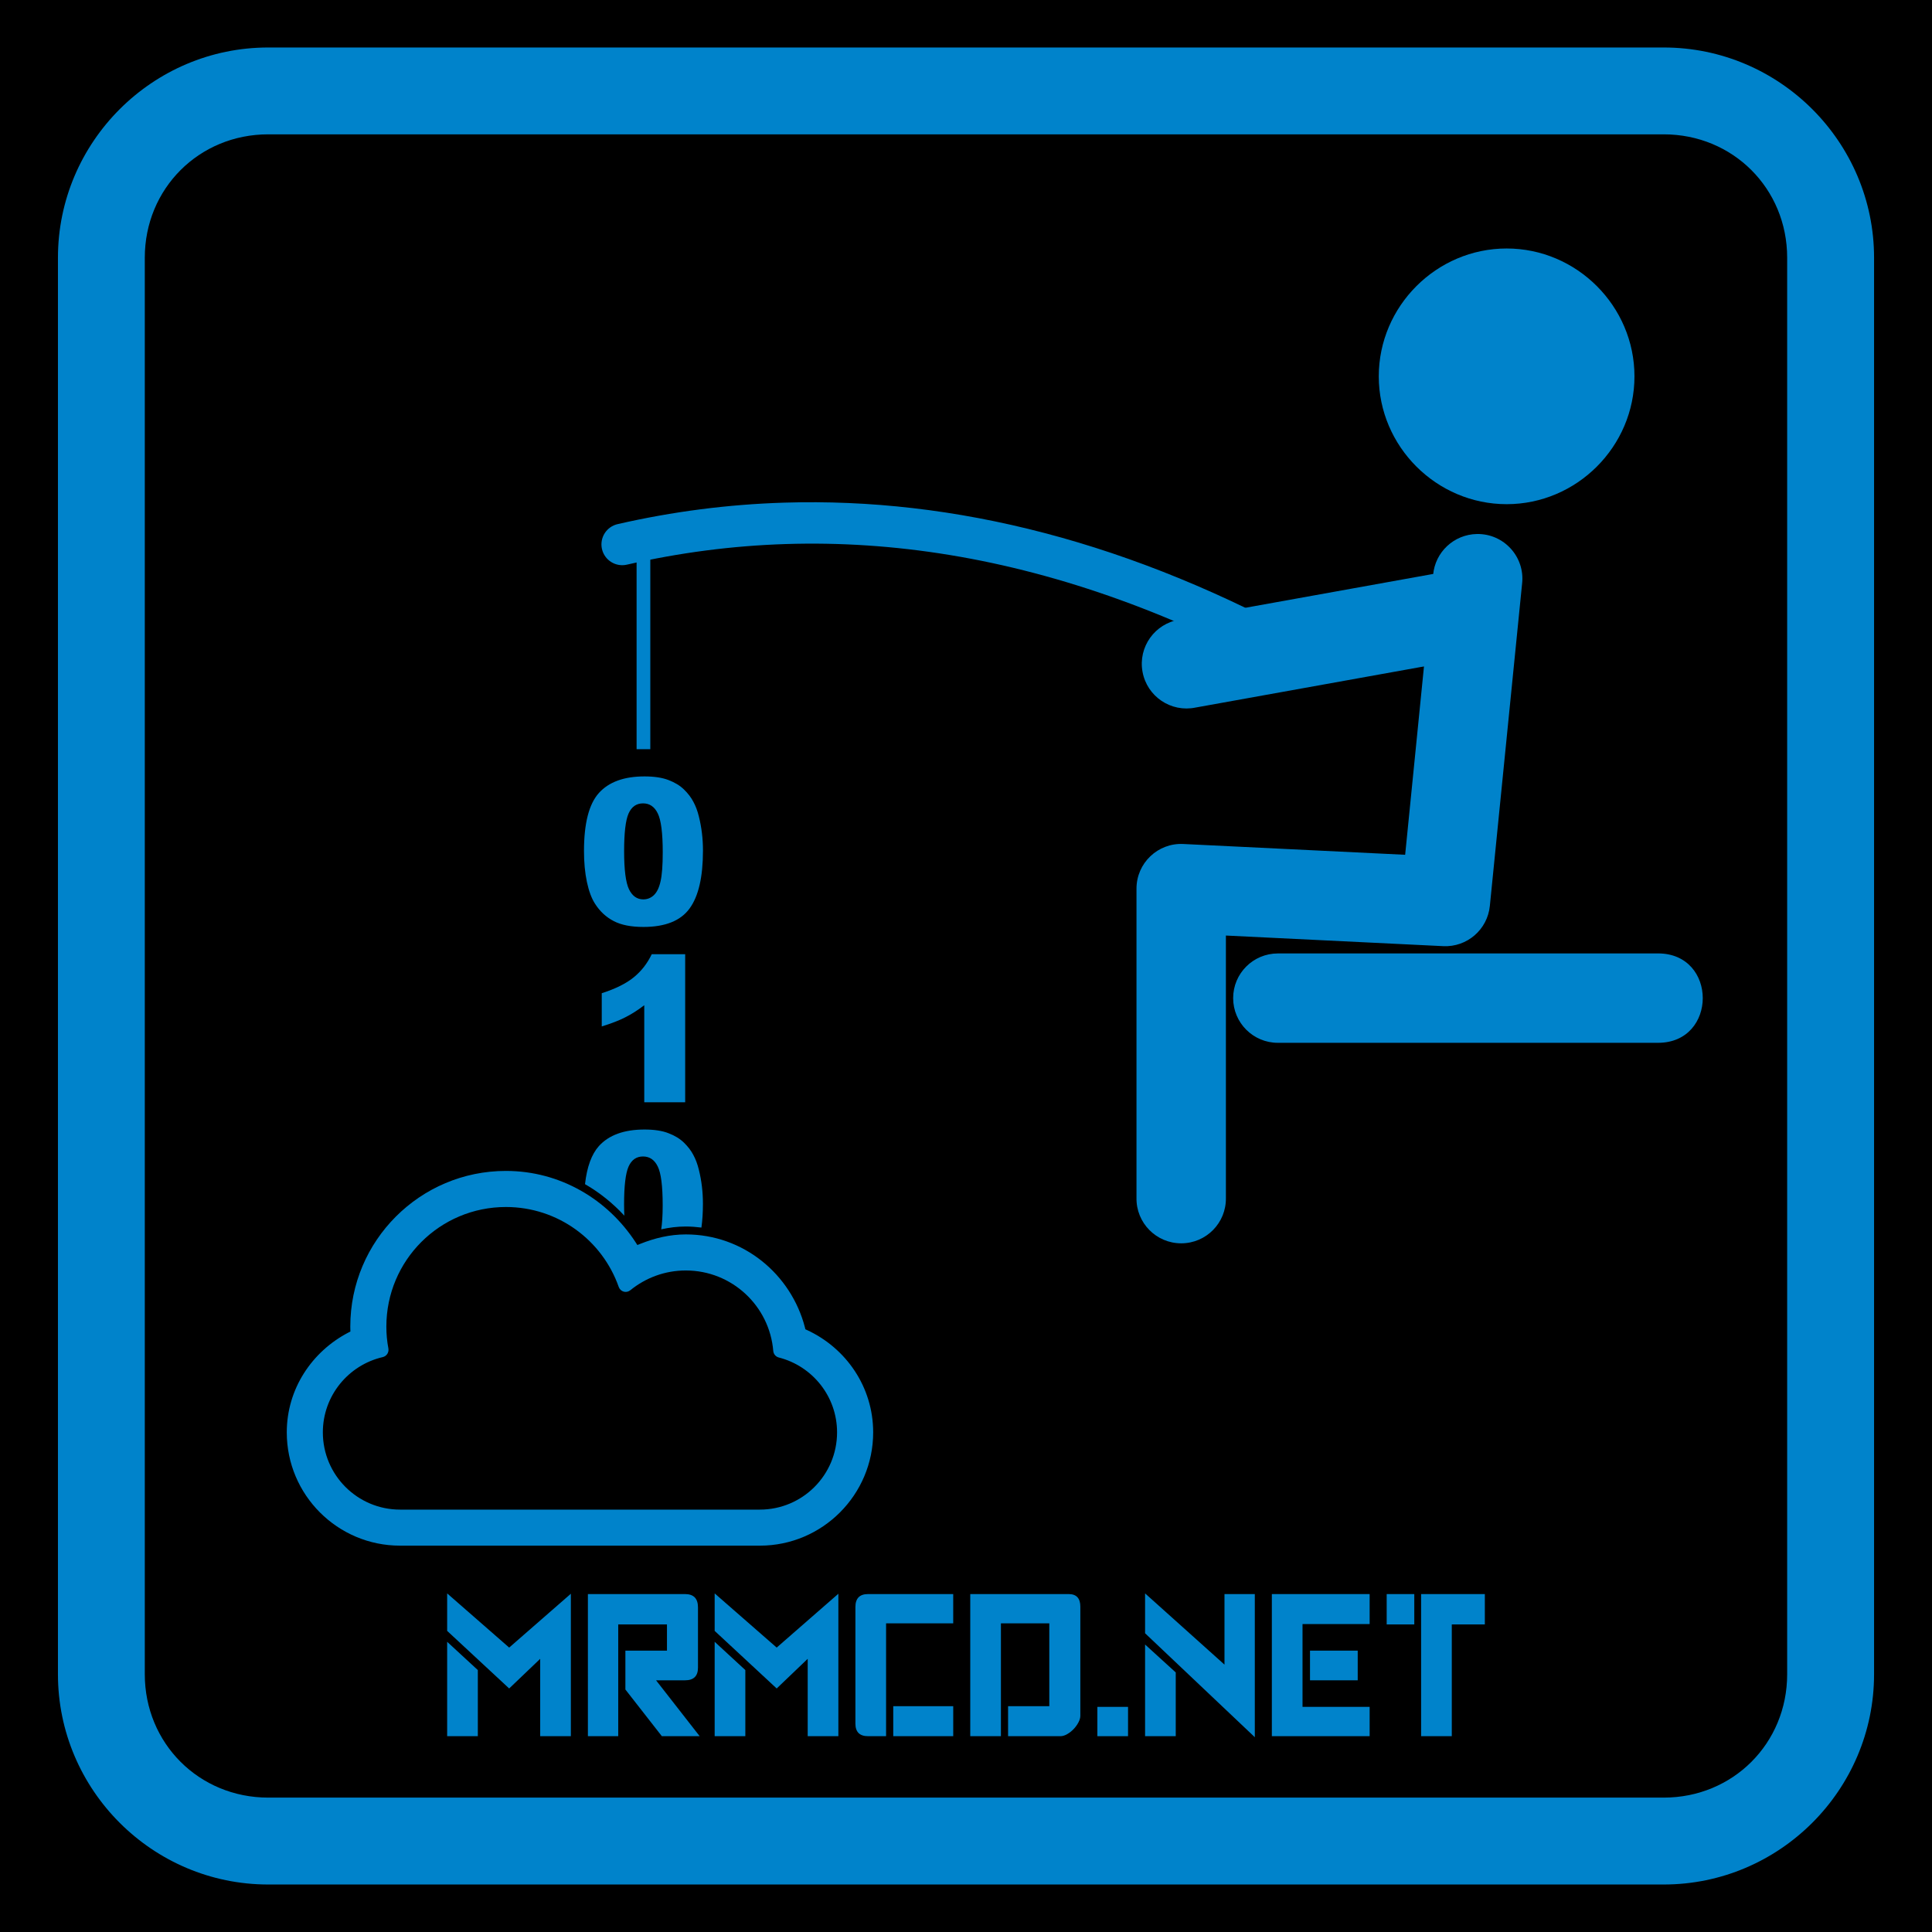 <?xml version="1.0" encoding="utf-8"?>
<!-- Generator: Adobe Illustrator 16.0.0, SVG Export Plug-In . SVG Version: 6.00 Build 0)  -->
<!DOCTYPE svg PUBLIC "-//W3C//DTD SVG 1.1//EN" "http://www.w3.org/Graphics/SVG/1.1/DTD/svg11.dtd">
<svg version="1.1" id="Ebene_1" xmlns="http://www.w3.org/2000/svg" xmlns:xlink="http://www.w3.org/1999/xlink" x="0px" y="0px"
	 width="141.73px" height="141.73px" viewBox="0 0 141.73 141.73" enable-background="new 0 0 141.73 141.73" xml:space="preserve">
<rect x="-0.001" y="-0.001" width="141.732" height="141.732"/>
<g>
	<path fill="#0083CB" d="M19.675,9.855h102.377c5.073,0,9.053,3.979,9.053,9.05v103.917c0,5.072-3.979,9.049-9.053,9.049H19.675
		c-5.069,0-9.053-3.979-9.053-9.049V18.906C10.622,13.833,14.605,9.855,19.675,9.855z M19.675,3.484
		c-8.489,0-15.424,6.933-15.424,15.422v103.916c0,8.492,6.936,15.424,15.424,15.424h102.377c8.489,0,15.428-6.934,15.428-15.424
		V18.906c0-8.49-6.938-15.422-15.428-15.422H19.675z"/>
	<path fill="#0083CB" d="M93.743,69.944c-1.812,0-3.28,1.467-3.28,3.276c0,1.813,1.47,3.28,3.28,3.28h27.889
		c4.375,0,4.375-6.558,0-6.558L93.743,69.944L93.743,69.944z"/>
	<path fill="#0083CB" d="M108.351,39.174c-1.685,0.027-3.075,1.324-3.218,3l-2.052,20.532l-16.269-0.791
		c-1.871-0.095-3.44,1.4-3.44,3.274v22.688c-0.029,1.834,1.447,3.332,3.281,3.332c1.832,0,3.308-1.498,3.278-3.332V68.631
		l15.943,0.778c1.741,0.085,3.246-1.212,3.42-2.951l2.365-23.634C111.886,40.86,110.33,39.143,108.351,39.174z"/>
	<path fill="#0083CB" d="M117.068,27.61c0,3.613-2.929,6.542-6.541,6.542s-6.542-2.93-6.542-6.542c0-3.616,2.931-6.545,6.542-6.545
		C114.14,21.064,117.068,23.994,117.068,27.61z"/>
	<path fill="#0083CB" d="M110.527,23.903c2.081,0,3.706,1.627,3.706,3.707c0,2.079-1.626,3.704-3.706,3.704
		s-3.707-1.625-3.707-3.704C106.82,25.53,108.447,23.903,110.527,23.903z M110.527,18.229c-5.146,0-9.381,4.233-9.381,9.38
		c0,5.146,4.234,9.377,9.381,9.377c5.146,0,9.376-4.231,9.376-9.377C119.903,22.463,115.674,18.229,110.527,18.229z"/>
	<path fill="#0083CB" d="M106.952,41.815c-0.186,0.007-0.369,0.024-0.554,0.062l-19.855,3.577c-1.823,0.281-3.059,2.009-2.729,3.822
		c0.326,1.815,2.085,3.003,3.894,2.629l19.855-3.574C111.583,47.666,111.025,41.723,106.952,41.815z"/>
	<path fill="#0083CB" d="M57.539,36.873c-4.145,0.127-8.22,0.659-12.212,1.572c-0.832,0.179-1.356,1.003-1.167,1.833
		c0.19,0.828,1.021,1.341,1.847,1.141c15.225-3.48,31.607-1.23,49.053,8.533c1.772,0.994,3.261-1.667,1.488-2.66
		C83.06,39.742,69.975,36.49,57.539,36.873z"/>
	<rect x="46.7" y="40.253" fill="#0083CB" width="1.006" height="14.707"/>
	<path fill="#0083CB" d="M47.279,82.861c-1.497,0-2.614,0.406-3.348,1.217c-0.535,0.601-0.874,1.531-1.015,2.791
		c1.077,0.619,2.046,1.402,2.885,2.312c-0.012-0.261-0.019-0.529-0.019-0.83c0-1.347,0.109-2.271,0.326-2.765
		c0.22-0.498,0.574-0.748,1.063-0.748c0.481,0,0.842,0.244,1.08,0.734c0.243,0.484,0.363,1.438,0.363,2.854
		c0,0.757-0.042,1.31-0.107,1.757c0.583-0.129,1.179-0.207,1.803-0.207c0.387,0,0.77,0.032,1.146,0.078
		c0.072-0.527,0.11-1.109,0.11-1.75c0-0.863-0.1-1.693-0.298-2.49c-0.101-0.418-0.239-0.783-0.409-1.094
		c-0.164-0.316-0.394-0.611-0.685-0.896c-0.291-0.283-0.667-0.516-1.13-0.691C48.586,82.951,47.994,82.861,47.279,82.861z"/>
	<path fill="#0083CB" d="M50.264,70v10.863h-3.002v-7.119c-0.483,0.369-0.957,0.668-1.413,0.896c-0.45,0.229-1.02,0.446-1.705,0.659
		v-2.438c1.011-0.324,1.795-0.713,2.354-1.172c0.559-0.457,0.995-1.021,1.313-1.689H50.264z"/>
	<path fill="#0083CB" d="M45.785,62.444c0,1.359,0.118,2.288,0.355,2.789c0.241,0.497,0.594,0.745,1.051,0.745
		c0.299,0,0.561-0.104,0.78-0.313c0.222-0.215,0.385-0.549,0.485-1.007c0.107-0.456,0.162-1.167,0.162-2.134
		c0-1.417-0.123-2.371-0.366-2.855c-0.238-0.491-0.596-0.735-1.078-0.735c-0.491,0-0.846,0.25-1.065,0.75
		C45.893,60.177,45.785,61.096,45.785,62.444z M42.841,62.435c0-2.031,0.363-3.451,1.094-4.263c0.732-0.81,1.846-1.215,3.344-1.215
		c0.715,0,1.307,0.09,1.768,0.269c0.463,0.176,0.838,0.406,1.13,0.691c0.291,0.283,0.52,0.58,0.685,0.896
		c0.17,0.311,0.308,0.676,0.409,1.093c0.198,0.797,0.298,1.626,0.298,2.492c0,1.938-0.327,3.354-0.985,4.252
		c-0.653,0.897-1.782,1.35-3.384,1.35c-0.901,0-1.627-0.142-2.178-0.43c-0.556-0.287-1.009-0.707-1.363-1.259
		c-0.258-0.394-0.459-0.933-0.604-1.61C42.911,64.019,42.841,63.263,42.841,62.435z"/>
	<path fill="#0083CB" d="M37.113,88.545c3.828,0,7.075,2.447,8.275,5.861c0.13,0.363,0.561,0.484,0.858,0.24
		c1.109-0.9,2.521-1.445,4.063-1.445c3.379,0,6.144,2.598,6.417,5.904c0.02,0.231,0.182,0.424,0.409,0.481
		c2.448,0.623,4.271,2.841,4.271,5.49c0,3.129-2.531,5.668-5.668,5.668H29.351c-3.126,0-5.667-2.535-5.667-5.668
		c0-2.688,1.879-4.94,4.393-5.52c0.288-0.068,0.467-0.345,0.415-0.634c-0.1-0.521-0.149-1.059-0.149-1.608
		C28.344,92.465,32.263,88.545,37.113,88.545z M37.113,85.898c-6.298,0-11.416,5.119-11.416,11.416c0,0.053,0.003,0.11,0.003,0.186
		l0.006,0.181l-0.163,0.082c-2.66,1.395-4.506,4.125-4.506,7.315c0,4.582,3.718,8.31,8.31,8.31h26.399
		c4.582,0,8.309-3.732,8.309-8.31c0-3.336-1.992-6.184-4.847-7.504l-0.127-0.059l-0.032-0.136c-1.017-3.911-4.517-6.823-8.736-6.823
		c-1.178,0-2.285,0.271-3.333,0.688l-0.224,0.09l-0.129-0.201C44.586,88.002,41.115,85.898,37.113,85.898z"/>
</g>
<g>
	<path fill="#0083CB" d="M32.803,119.64v-2.75l4.55,3.975l4.525-3.95v10.45h-2.25v-5.675l-2.275,2.175L32.803,119.64z
		 M35.053,127.365h-2.25v-6.925l2.25,2.075V127.365z"/>
	<path fill="#0083CB" d="M43.128,116.94h7.125c0.633,0,0.95,0.325,0.95,0.975v4.425c0,0.617-0.317,0.926-0.95,0.926h-2.125l3.2,4.1
		h-2.775l-2.675-3.425v-2.851h3.05v-1.925h-3.575v8.2h-2.225V116.94z"/>
	<path fill="#0083CB" d="M52.427,119.64v-2.75l4.55,3.975l4.525-3.95v10.45h-2.25v-5.675l-2.275,2.175L52.427,119.64z
		 M54.677,127.365h-2.25v-6.925l2.25,2.075V127.365z"/>
	<path fill="#0083CB" d="M63.677,127.365c-0.617,0-0.925-0.309-0.925-0.925v-8.55c0-0.634,0.308-0.95,0.925-0.95h6.25v2.149h-4.925
		v8.275H63.677z M65.528,125.165h4.4v2.2h-4.4V125.165z"/>
	<path fill="#0083CB" d="M73.427,119.09v8.275h-2.25V116.94h7.225c0.566,0,0.851,0.309,0.851,0.925v8
		c0,0.15-0.046,0.313-0.138,0.487s-0.209,0.338-0.35,0.487c-0.143,0.15-0.301,0.275-0.476,0.375c-0.175,0.101-0.337,0.15-0.487,0.15
		h-3.85v-2.2h3.024v-6.075H73.427z"/>
	<path fill="#0083CB" d="M80.502,125.215h2.25v2.15h-2.25V125.215z"/>
	<path fill="#0083CB" d="M92.052,116.94v10.5l-8.05-7.625v-2.925l5.825,5.225v-5.175H92.052z M86.252,127.365h-2.25v-6.725
		l2.25,2.05V127.365z"/>
	<path fill="#0083CB" d="M93.302,116.94h7.174v2.2h-4.924v6.074h4.924v2.15h-7.174V116.94z M96.101,121.09h3.5v2.176h-3.5V121.09z"
		/>
	<path fill="#0083CB" d="M101.726,116.94h2.025v2.225h-2.025V116.94z M104.252,116.94h4.675v2.225h-2.425v8.2h-2.25V116.94z"/>
</g>
</svg>
